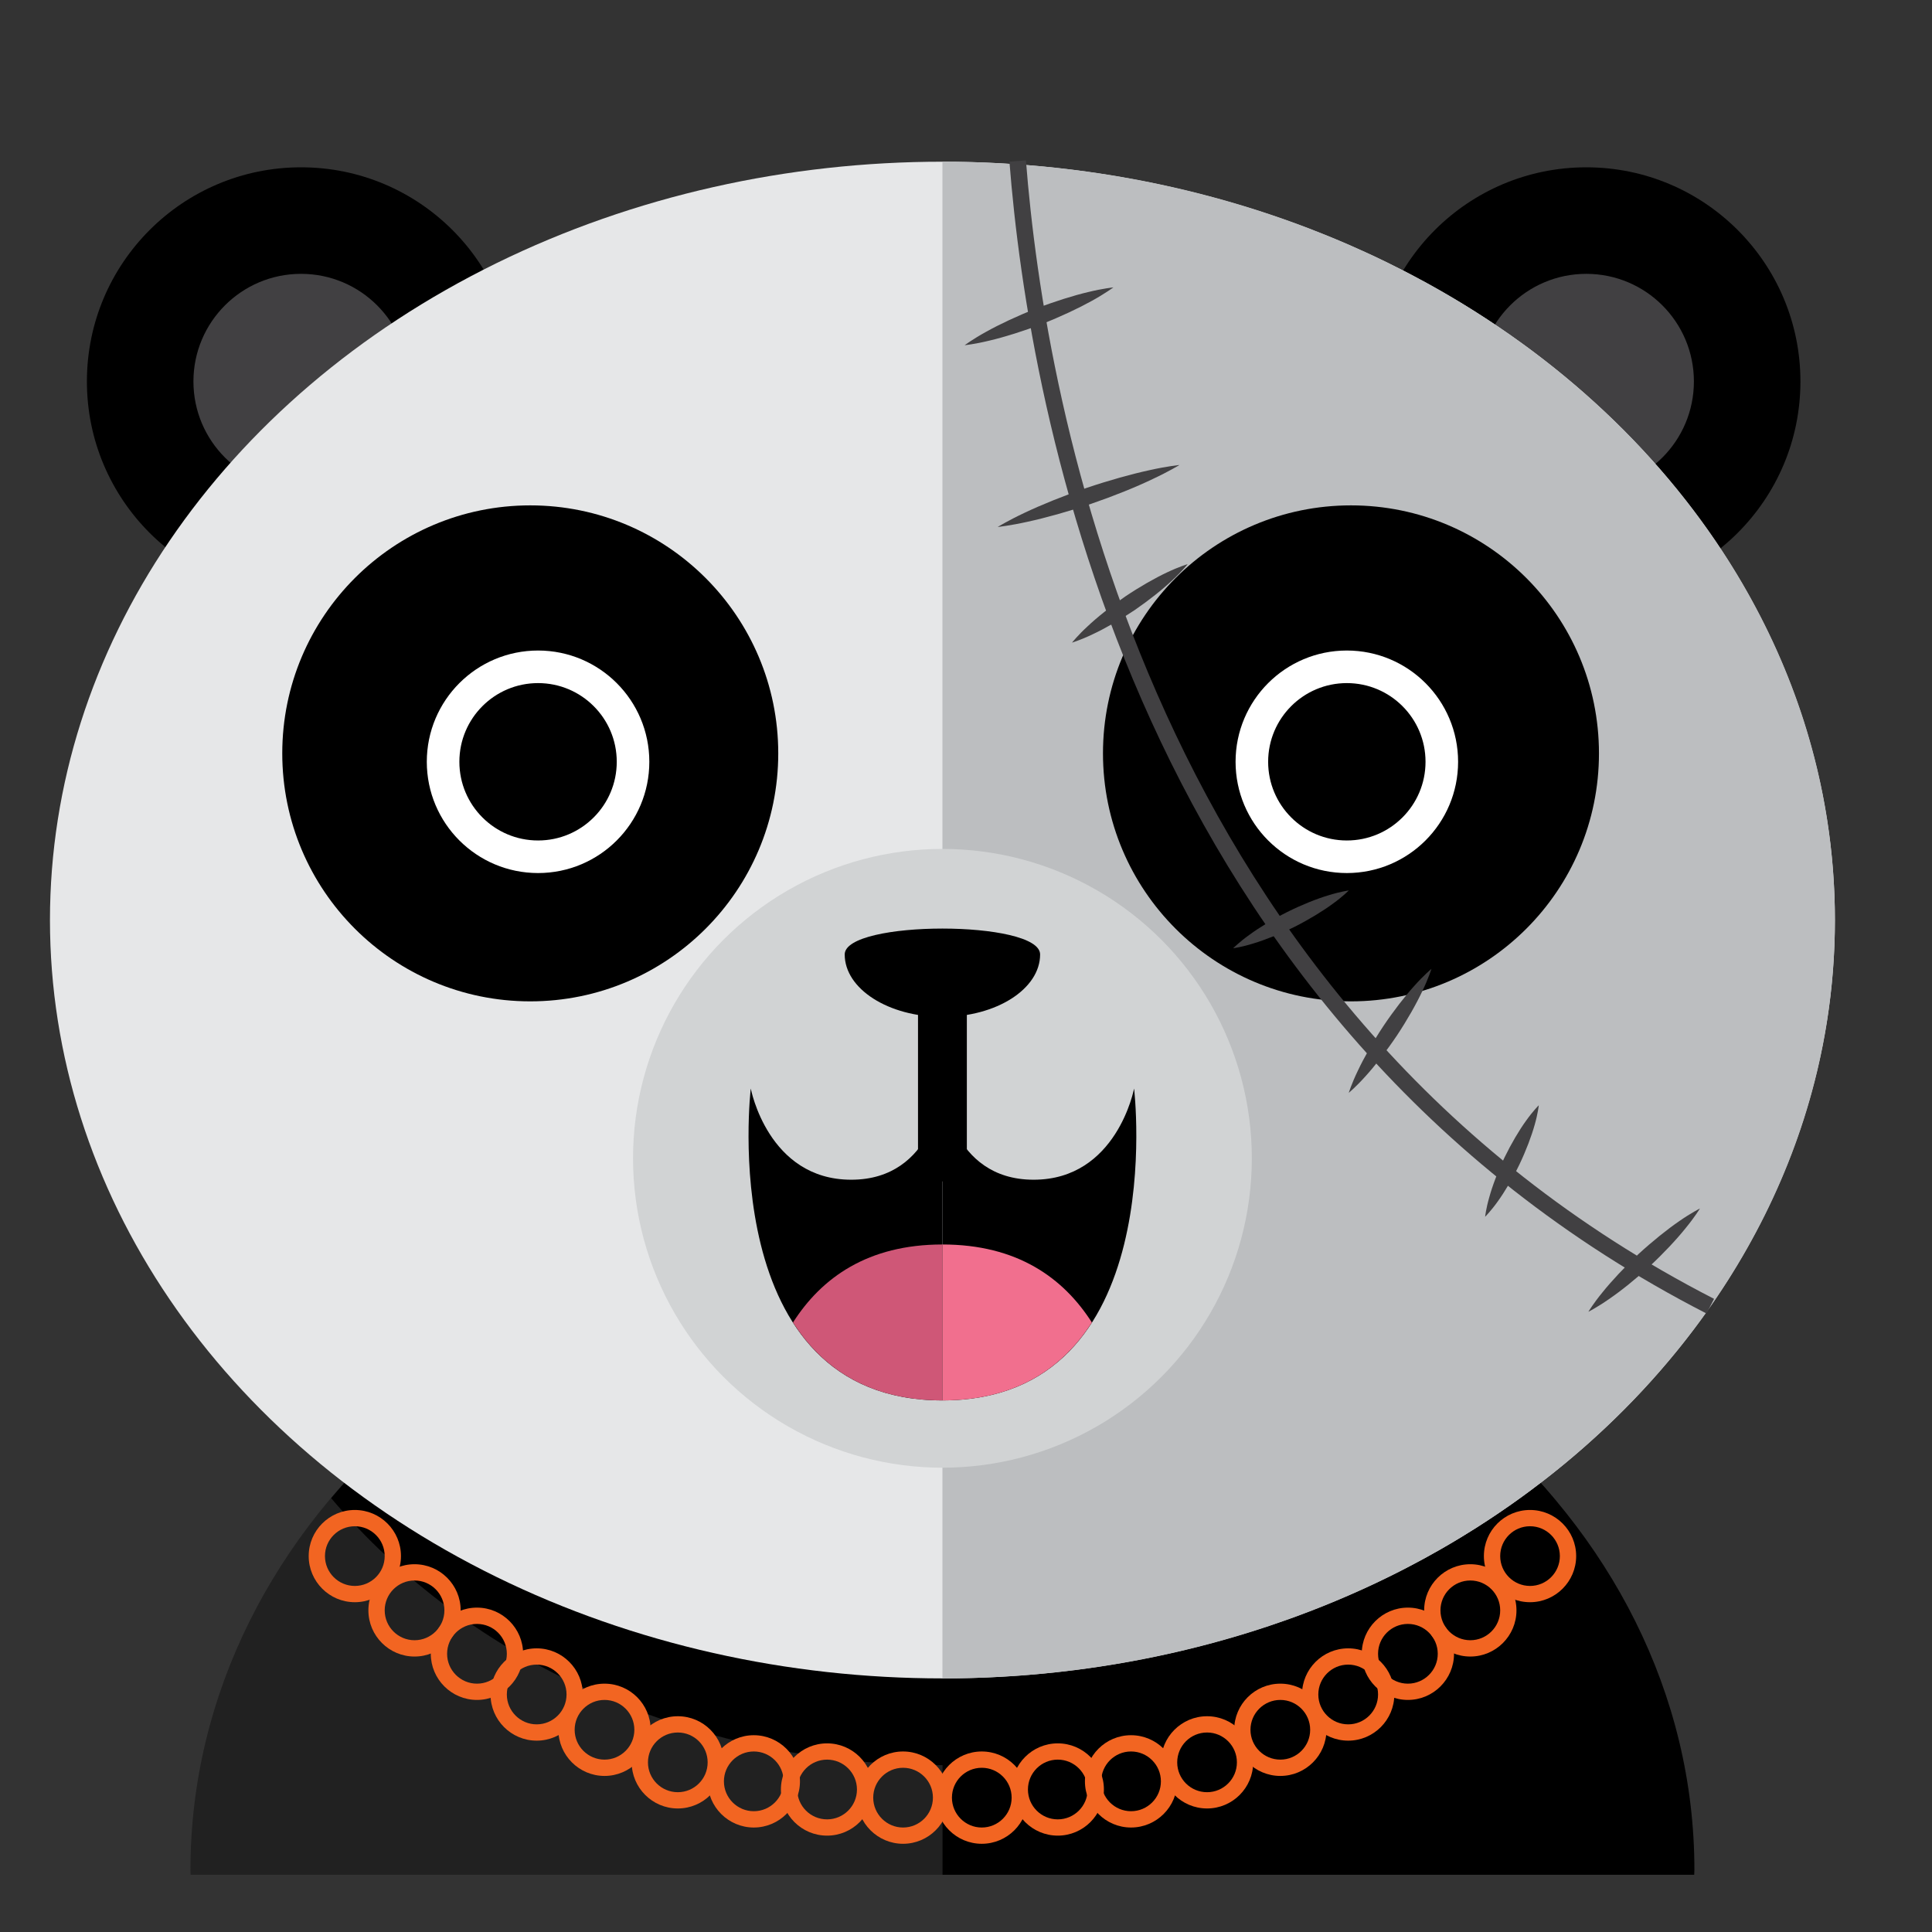 <?xml version="1.0" encoding="UTF-8"?>
<svg width="56px" height="56px" viewBox="6 4 50 50" version="1.1" xmlns="http://www.w3.org/2000/svg" xmlns:xlink="http://www.w3.org/1999/xlink">
    <rect x="6" y="4" width="50" height="50" fill="#333333" stroke="none"/>
    <!-- Generator: sketchtool 63.1 (101010) - https://sketch.com -->
    <title>71A28C62-483C-494E-AEBA-8D32C1106D0C</title>
    <desc>Created with sketchtool.</desc>
    <g id="Styleguide" stroke="none" stroke-width="1" fill="none" fill-rule="evenodd">
        <g transform="translate(-952, -4999)">
            <g id="Components" transform="translate(80, 2634)" fill-rule="nonzero">
                <g id="Cards" transform="translate(1, 618)">
                    <g id="Driver-Rate-Card" transform="translate(0, 1633)">
                        <g id="Driver-Card-/-Avatar-/-Adult-Male" transform="translate(871, 114)">
                            <g id="iconfinder_avatar_cute_panda_kid_style_smile_costume-17_1975149" transform="translate(7, 8)">
                                <g id="Group">
                                    <circle id="Oval" fill="#000000" cx="6.791" cy="5.872" r="5.542"></circle>
                                    <circle id="Oval" fill="#414042" cx="6.791" cy="5.872" r="2.785"></circle>
                                    <circle id="Oval" fill="#000000" cx="40.053" cy="5.872" r="5.542"></circle>
                                    <circle id="Oval" fill="#414042" cx="40.053" cy="5.872" r="2.785"></circle>
                                    <path d="M23.39,44.519 L23.39,27.86 C12.642,27.86 3.929,35.263 3.929,44.395 C3.929,44.436 3.932,44.477 3.933,44.519 L23.39,44.519 Z" id="Path" fill="#212121"></path>
                                    <path d="M42.846,44.519 C42.847,44.477 42.851,44.436 42.851,44.395 C42.851,35.263 34.138,27.86 23.39,27.86 L23.39,44.519 L42.846,44.519 Z" id="Path" fill="#000000"></path>
                                    <path d="M23.39,27.859 C16.868,27.859 11.101,30.588 7.57,34.771 C11.101,38.955 16.868,41.683 23.39,41.683 C29.911,41.683 35.679,38.954 39.21,34.771 C35.679,30.588 29.911,27.859 23.39,27.859 Z" id="Path" fill="#000000"></path>
                                    <ellipse id="Oval" fill="#E6E7E8" cx="23.39" cy="19.811" rx="23.097" ry="19.626"></ellipse>
                                    <path d="M23.39,0.185 C36.146,0.185 46.487,8.972 46.487,19.811 C46.487,30.65 36.146,39.437 23.39,39.437 L23.39,0.185 L23.39,0.185 Z" id="Path" fill="#BCBEC0"></path>
                                    <circle id="Oval" fill="#D1D3D4" cx="23.39" cy="25.977" r="8.007"></circle>
                                    <path d="M25.918,20.701 C25.918,21.594 24.786,22.317 23.39,22.317 C21.994,22.317 20.861,21.594 20.861,20.701 C20.861,19.808 25.918,19.808 25.918,20.701 Z" id="Path" fill="#000000"></path>
                                    <circle id="Oval" fill="#000000" cx="12.723" cy="15.497" r="6.418"></circle>
                                    <circle id="Oval" fill="#000000" cx="33.963" cy="15.497" r="6.418"></circle>
                                    <path d="M23.39,26.575 C23.041,26.575 22.758,26.291 22.758,25.942 L22.758,21.175 C22.758,20.826 23.041,20.543 23.39,20.543 C23.739,20.543 24.022,20.826 24.022,21.175 L24.022,25.942 C24.022,26.291 23.739,26.575 23.39,26.575 Z" id="Path" fill="#000000"></path>
                                    <g transform="translate(10.115, 13.065)" fill="#000000" id="Oval" stroke="#FFFFFF" stroke-width="0.843">
                                        <circle cx="2.81" cy="2.65" r="2.458"></circle>
                                        <circle cx="23.741" cy="2.65" r="2.458"></circle>
                                    </g>
                                    <g transform="translate(18.122, 24.022)" id="Path">
                                        <path d="M5.268,0.149 C5.268,0.149 5.063,2.509 2.908,2.509 C0.752,2.509 0.308,0.149 0.308,0.149 C0.308,0.149 -0.655,8.221 5.268,8.221 L5.268,0.149 Z" fill="#000000"></path>
                                        <path d="M5.268,0.149 C5.268,0.149 5.473,2.509 7.628,2.509 C9.784,2.509 10.228,0.149 10.228,0.149 C10.228,0.149 11.191,8.221 5.268,8.221 L5.268,0.149 Z" fill="#000000"></path>
                                        <path d="M9.135,6.203 C8.396,5.046 7.2,4.185 5.268,4.185 L5.268,8.221 C7.2,8.221 8.396,7.36 9.135,6.203 Z" fill="#F16F8E"></path>
                                        <path d="M1.401,6.203 C2.14,7.36 3.336,8.221 5.268,8.221 L5.268,4.185 C3.336,4.185 2.14,5.046 1.401,6.203 Z" fill="#CF5777"></path>
                                    </g>
                                </g>
                                <g id="Group" transform="translate(23.601, 0)" fill="#414042">
                                    <path d="M19.564,29.994 C4.789,22.416 2.025,6.621 1.523,0.183 L1.95,0.15 C2.447,6.517 5.177,22.134 19.759,29.614 L19.564,29.994 Z" id="Path"></path>
                                    <path d="M0.364,4.934 C0.364,4.934 0.579,4.774 0.921,4.586 C1.263,4.395 1.73,4.175 2.21,3.987 C2.693,3.801 3.186,3.646 3.567,3.557 C3.946,3.464 4.213,3.438 4.213,3.438 C4.213,3.438 3.997,3.598 3.656,3.786 C3.314,3.976 2.846,4.197 2.366,4.385 C1.883,4.571 1.389,4.725 1.009,4.814 C0.63,4.907 0.364,4.934 0.364,4.934 Z" id="Path"></path>
                                    <path d="M1.219,9.638 C1.219,9.638 1.491,9.47 1.915,9.271 C2.338,9.07 2.914,8.835 3.502,8.633 C4.091,8.433 4.69,8.267 5.148,8.168 C5.606,8.065 5.923,8.034 5.923,8.034 C5.923,8.034 5.651,8.202 5.227,8.399 C4.804,8.603 4.228,8.836 3.64,9.038 C3.051,9.238 2.452,9.404 1.993,9.503 C1.536,9.605 1.219,9.638 1.219,9.638 Z" id="Path"></path>
                                    <path d="M3.143,12.631 C3.143,12.631 3.29,12.445 3.542,12.213 C3.792,11.976 4.147,11.694 4.519,11.438 C4.895,11.185 5.288,10.961 5.599,10.815 C5.909,10.667 6.136,10.6 6.136,10.6 C6.136,10.6 5.989,10.786 5.737,11.018 C5.487,11.255 5.132,11.536 4.76,11.792 C4.384,12.044 3.99,12.269 3.679,12.414 C3.37,12.563 3.143,12.631 3.143,12.631 Z" id="Path"></path>
                                    <path d="M7.313,20.541 C7.313,20.541 7.468,20.384 7.725,20.199 C7.982,20.009 8.34,19.79 8.714,19.602 C9.089,19.416 9.478,19.26 9.784,19.169 C10.087,19.074 10.305,19.045 10.305,19.045 C10.305,19.045 10.151,19.203 9.893,19.388 C9.637,19.577 9.278,19.796 8.905,19.985 C8.53,20.17 8.14,20.325 7.835,20.417 C7.531,20.512 7.313,20.541 7.313,20.541 Z" id="Path"></path>
                                    <path d="M10.305,24.282 C10.305,24.282 10.379,24.043 10.538,23.714 C10.693,23.384 10.931,22.962 11.196,22.562 C11.465,22.16 11.761,21.779 12.007,21.508 C12.249,21.236 12.444,21.075 12.444,21.075 C12.444,21.075 12.37,21.317 12.211,21.645 C12.056,21.977 11.818,22.397 11.552,22.798 C11.283,23.198 10.987,23.579 10.742,23.849 C10.499,24.122 10.305,24.282 10.305,24.282 Z" id="Path"></path>
                                    <path d="M13.834,27.49 C13.834,27.49 13.856,27.279 13.941,26.986 C14.021,26.693 14.163,26.316 14.336,25.955 C14.511,25.595 14.716,25.249 14.895,25.002 C15.072,24.753 15.223,24.604 15.223,24.604 C15.223,24.604 15.201,24.815 15.117,25.108 C15.035,25.402 14.893,25.778 14.72,26.14 C14.546,26.5 14.34,26.845 14.161,27.093 C13.985,27.34 13.834,27.49 13.834,27.49 Z" id="Path"></path>
                                    <path d="M16.506,29.949 C16.506,29.949 16.637,29.729 16.874,29.442 C17.107,29.151 17.444,28.791 17.803,28.455 C18.165,28.122 18.55,27.814 18.858,27.603 C19.163,27.39 19.393,27.276 19.393,27.276 C19.393,27.276 19.261,27.495 19.024,27.783 C18.791,28.074 18.454,28.434 18.094,28.769 C17.733,29.102 17.348,29.41 17.04,29.62 C16.734,29.834 16.506,29.949 16.506,29.949 Z" id="Path"></path>
                                </g>
                                <g id="Group" transform="translate(6.743, 34.979)" fill="#F26522">
                                    <path d="M1.44,2.486 C0.782,2.486 0.246,1.951 0.246,1.292 C0.246,0.633 0.781,0.099 1.44,0.099 C2.099,0.099 2.634,0.634 2.634,1.292 C2.634,1.95 2.098,2.486 1.44,2.486 Z M1.44,0.52 C1.014,0.52 0.667,0.866 0.667,1.292 C0.667,1.719 1.014,2.065 1.44,2.065 C1.867,2.065 2.213,1.719 2.213,1.292 C2.213,0.867 1.867,0.52 1.44,0.52 Z" id="Shape"></path>
                                    <path d="M2.985,3.892 C2.327,3.892 1.791,3.356 1.791,2.697 C1.791,2.038 2.327,1.503 2.985,1.503 C3.643,1.503 4.179,2.038 4.179,2.697 C4.179,3.356 3.644,3.892 2.985,3.892 Z M2.985,1.924 C2.559,1.924 2.213,2.271 2.213,2.697 C2.213,3.124 2.559,3.47 2.985,3.47 C3.412,3.47 3.758,3.124 3.758,2.697 C3.758,2.271 3.412,1.924 2.985,1.924 Z" id="Shape"></path>
                                    <path d="M4.601,5.015 C3.943,5.015 3.406,4.479 3.406,3.821 C3.406,3.162 3.942,2.626 4.601,2.626 C5.26,2.626 5.795,3.162 5.795,3.821 C5.795,4.479 5.259,5.015 4.601,5.015 Z M4.601,3.048 C4.174,3.048 3.828,3.394 3.828,3.821 C3.828,4.247 4.174,4.594 4.601,4.594 C5.027,4.594 5.374,4.247 5.374,3.821 C5.374,3.394 5.027,3.048 4.601,3.048 Z" id="Shape"></path>
                                    <path d="M6.146,6.069 C5.488,6.069 4.952,5.533 4.952,4.874 C4.952,4.216 5.488,3.68 6.146,3.68 C6.805,3.68 7.34,4.216 7.34,4.874 C7.34,5.533 6.805,6.069 6.146,6.069 Z M6.146,4.101 C5.72,4.101 5.374,4.448 5.374,4.874 C5.374,5.301 5.72,5.647 6.146,5.647 C6.572,5.647 6.919,5.301 6.919,4.874 C6.919,4.448 6.572,4.101 6.146,4.101 Z" id="Shape"></path>
                                    <path d="M7.902,6.982 C7.244,6.982 6.708,6.446 6.708,5.788 C6.708,5.13 7.244,4.594 7.902,4.594 C8.561,4.594 9.096,5.129 9.096,5.788 C9.096,6.447 8.561,6.982 7.902,6.982 Z M7.902,5.015 C7.476,5.015 7.129,5.362 7.129,5.788 C7.129,6.214 7.476,6.56 7.902,6.56 C8.328,6.56 8.674,6.214 8.674,5.788 C8.674,5.362 8.328,5.015 7.902,5.015 Z" id="Shape"></path>
                                    <path d="M9.799,7.824 C9.141,7.824 8.605,7.289 8.605,6.631 C8.605,5.973 9.14,5.437 9.799,5.437 C10.458,5.437 10.992,5.972 10.992,6.631 C10.992,7.29 10.457,7.824 9.799,7.824 Z M9.799,5.858 C9.372,5.858 9.026,6.204 9.026,6.631 C9.026,7.057 9.372,7.403 9.799,7.403 C10.225,7.403 10.571,7.057 10.571,6.631 C10.571,6.205 10.225,5.858 9.799,5.858 Z" id="Shape"></path>
                                    <path d="M11.765,8.317 C11.107,8.317 10.571,7.781 10.571,7.122 C10.571,6.464 11.107,5.928 11.765,5.928 C12.424,5.928 12.96,6.464 12.96,7.122 C12.96,7.781 12.424,8.317 11.765,8.317 Z M11.765,6.349 C11.339,6.349 10.992,6.696 10.992,7.122 C10.992,7.549 11.339,7.895 11.765,7.895 C12.192,7.895 12.538,7.549 12.538,7.122 C12.538,6.696 12.192,6.349 11.765,6.349 Z" id="Shape"></path>
                                    <path d="M13.662,8.527 C13.003,8.527 12.467,7.992 12.467,7.333 C12.467,6.674 13.003,6.139 13.662,6.139 C14.32,6.139 14.856,6.674 14.856,7.333 C14.856,7.992 14.32,8.527 13.662,8.527 Z M13.662,6.56 C13.235,6.56 12.889,6.907 12.889,7.333 C12.889,7.76 13.235,8.106 13.662,8.106 C14.088,8.106 14.435,7.76 14.435,7.333 C14.435,6.907 14.088,6.56 13.662,6.56 Z" id="Shape"></path>
                                    <path d="M15.628,8.738 C14.97,8.738 14.435,8.202 14.435,7.544 C14.435,6.885 14.97,6.349 15.628,6.349 C16.286,6.349 16.823,6.885 16.823,7.544 C16.823,8.202 16.287,8.738 15.628,8.738 Z M15.628,6.771 C15.203,6.771 14.856,7.117 14.856,7.544 C14.856,7.97 15.203,8.317 15.628,8.317 C16.055,8.317 16.401,7.97 16.401,7.544 C16.401,7.117 16.055,6.771 15.628,6.771 Z" id="Shape"></path>
                                    <path d="M31.854,2.486 C31.195,2.486 30.66,1.951 30.66,1.292 C30.66,0.633 31.195,0.099 31.854,0.099 C32.512,0.099 33.048,0.634 33.048,1.292 C33.048,1.95 32.512,2.486 31.854,2.486 Z M31.854,0.52 C31.428,0.52 31.082,0.866 31.082,1.292 C31.082,1.719 31.428,2.065 31.854,2.065 C32.28,2.065 32.626,1.719 32.626,1.292 C32.626,0.867 32.28,0.52 31.854,0.52 Z" id="Shape"></path>
                                    <path d="M30.309,3.892 C29.65,3.892 29.114,3.356 29.114,2.697 C29.114,2.038 29.65,1.503 30.309,1.503 C30.967,1.503 31.503,2.038 31.503,2.697 C31.503,3.356 30.967,3.892 30.309,3.892 Z M30.309,1.924 C29.882,1.924 29.536,2.271 29.536,2.697 C29.536,3.124 29.882,3.47 30.309,3.47 C30.735,3.47 31.082,3.124 31.082,2.697 C31.082,2.271 30.735,1.924 30.309,1.924 Z" id="Shape"></path>
                                    <path d="M28.693,5.015 C28.035,5.015 27.499,4.479 27.499,3.821 C27.499,3.162 28.035,2.626 28.693,2.626 C29.351,2.626 29.887,3.162 29.887,3.821 C29.887,4.479 29.351,5.015 28.693,5.015 Z M28.693,3.048 C28.267,3.048 27.921,3.394 27.921,3.821 C27.921,4.247 28.267,4.594 28.693,4.594 C29.119,4.594 29.466,4.247 29.466,3.821 C29.466,3.394 29.119,3.048 28.693,3.048 Z" id="Shape"></path>
                                    <path d="M27.148,6.069 C26.49,6.069 25.953,5.533 25.953,4.874 C25.953,4.216 26.489,3.68 27.148,3.68 C27.807,3.68 28.342,4.216 28.342,4.874 C28.342,5.533 27.806,6.069 27.148,6.069 Z M27.148,4.101 C26.721,4.101 26.375,4.448 26.375,4.874 C26.375,5.301 26.721,5.647 27.148,5.647 C27.574,5.647 27.921,5.301 27.921,4.874 C27.921,4.448 27.574,4.101 27.148,4.101 Z" id="Shape"></path>
                                    <path d="M25.392,6.982 C24.734,6.982 24.198,6.446 24.198,5.788 C24.198,5.13 24.733,4.594 25.392,4.594 C26.051,4.594 26.586,5.129 26.586,5.788 C26.586,6.447 26.05,6.982 25.392,6.982 Z M25.392,5.015 C24.966,5.015 24.619,5.362 24.619,5.788 C24.619,6.214 24.966,6.56 25.392,6.56 C25.818,6.56 26.164,6.214 26.164,5.788 C26.164,5.362 25.818,5.015 25.392,5.015 Z" id="Shape"></path>
                                    <path d="M23.496,7.824 C22.837,7.824 22.301,7.289 22.301,6.631 C22.301,5.973 22.837,5.437 23.496,5.437 C24.154,5.437 24.689,5.972 24.689,6.631 C24.689,7.29 24.154,7.824 23.496,7.824 Z M23.496,5.858 C23.069,5.858 22.723,6.204 22.723,6.631 C22.723,7.057 23.069,7.403 23.496,7.403 C23.921,7.403 24.268,7.057 24.268,6.631 C24.268,6.205 23.921,5.858 23.496,5.858 Z" id="Shape"></path>
                                    <path d="M21.528,8.317 C20.87,8.317 20.335,7.781 20.335,7.122 C20.335,6.464 20.87,5.928 21.528,5.928 C22.187,5.928 22.723,6.464 22.723,7.122 C22.723,7.781 22.187,8.317 21.528,8.317 Z M21.528,6.349 C21.103,6.349 20.756,6.696 20.756,7.122 C20.756,7.549 21.103,7.895 21.528,7.895 C21.955,7.895 22.301,7.549 22.301,7.122 C22.301,6.696 21.955,6.349 21.528,6.349 Z" id="Shape"></path>
                                    <path d="M19.632,8.527 C18.974,8.527 18.438,7.992 18.438,7.333 C18.438,6.674 18.974,6.139 19.632,6.139 C20.29,6.139 20.826,6.674 20.826,7.333 C20.826,7.992 20.291,8.527 19.632,8.527 Z M19.632,6.56 C19.206,6.56 18.86,6.907 18.86,7.333 C18.86,7.76 19.206,8.106 19.632,8.106 C20.058,8.106 20.405,7.76 20.405,7.333 C20.405,6.907 20.058,6.56 19.632,6.56 Z" id="Shape"></path>
                                    <path d="M17.665,8.738 C17.007,8.738 16.471,8.202 16.471,7.544 C16.471,6.885 17.007,6.349 17.665,6.349 C18.324,6.349 18.86,6.885 18.86,7.544 C18.86,8.202 18.324,8.738 17.665,8.738 Z M17.665,6.771 C17.239,6.771 16.893,7.117 16.893,7.544 C16.893,7.97 17.239,8.317 17.665,8.317 C18.092,8.317 18.438,7.97 18.438,7.544 C18.438,7.117 18.092,6.771 17.665,6.771 Z" id="Shape"></path>
                                </g>
                            </g>
                        </g>
                    </g>
                </g>
            </g>
        </g>
    </g>
</svg>
